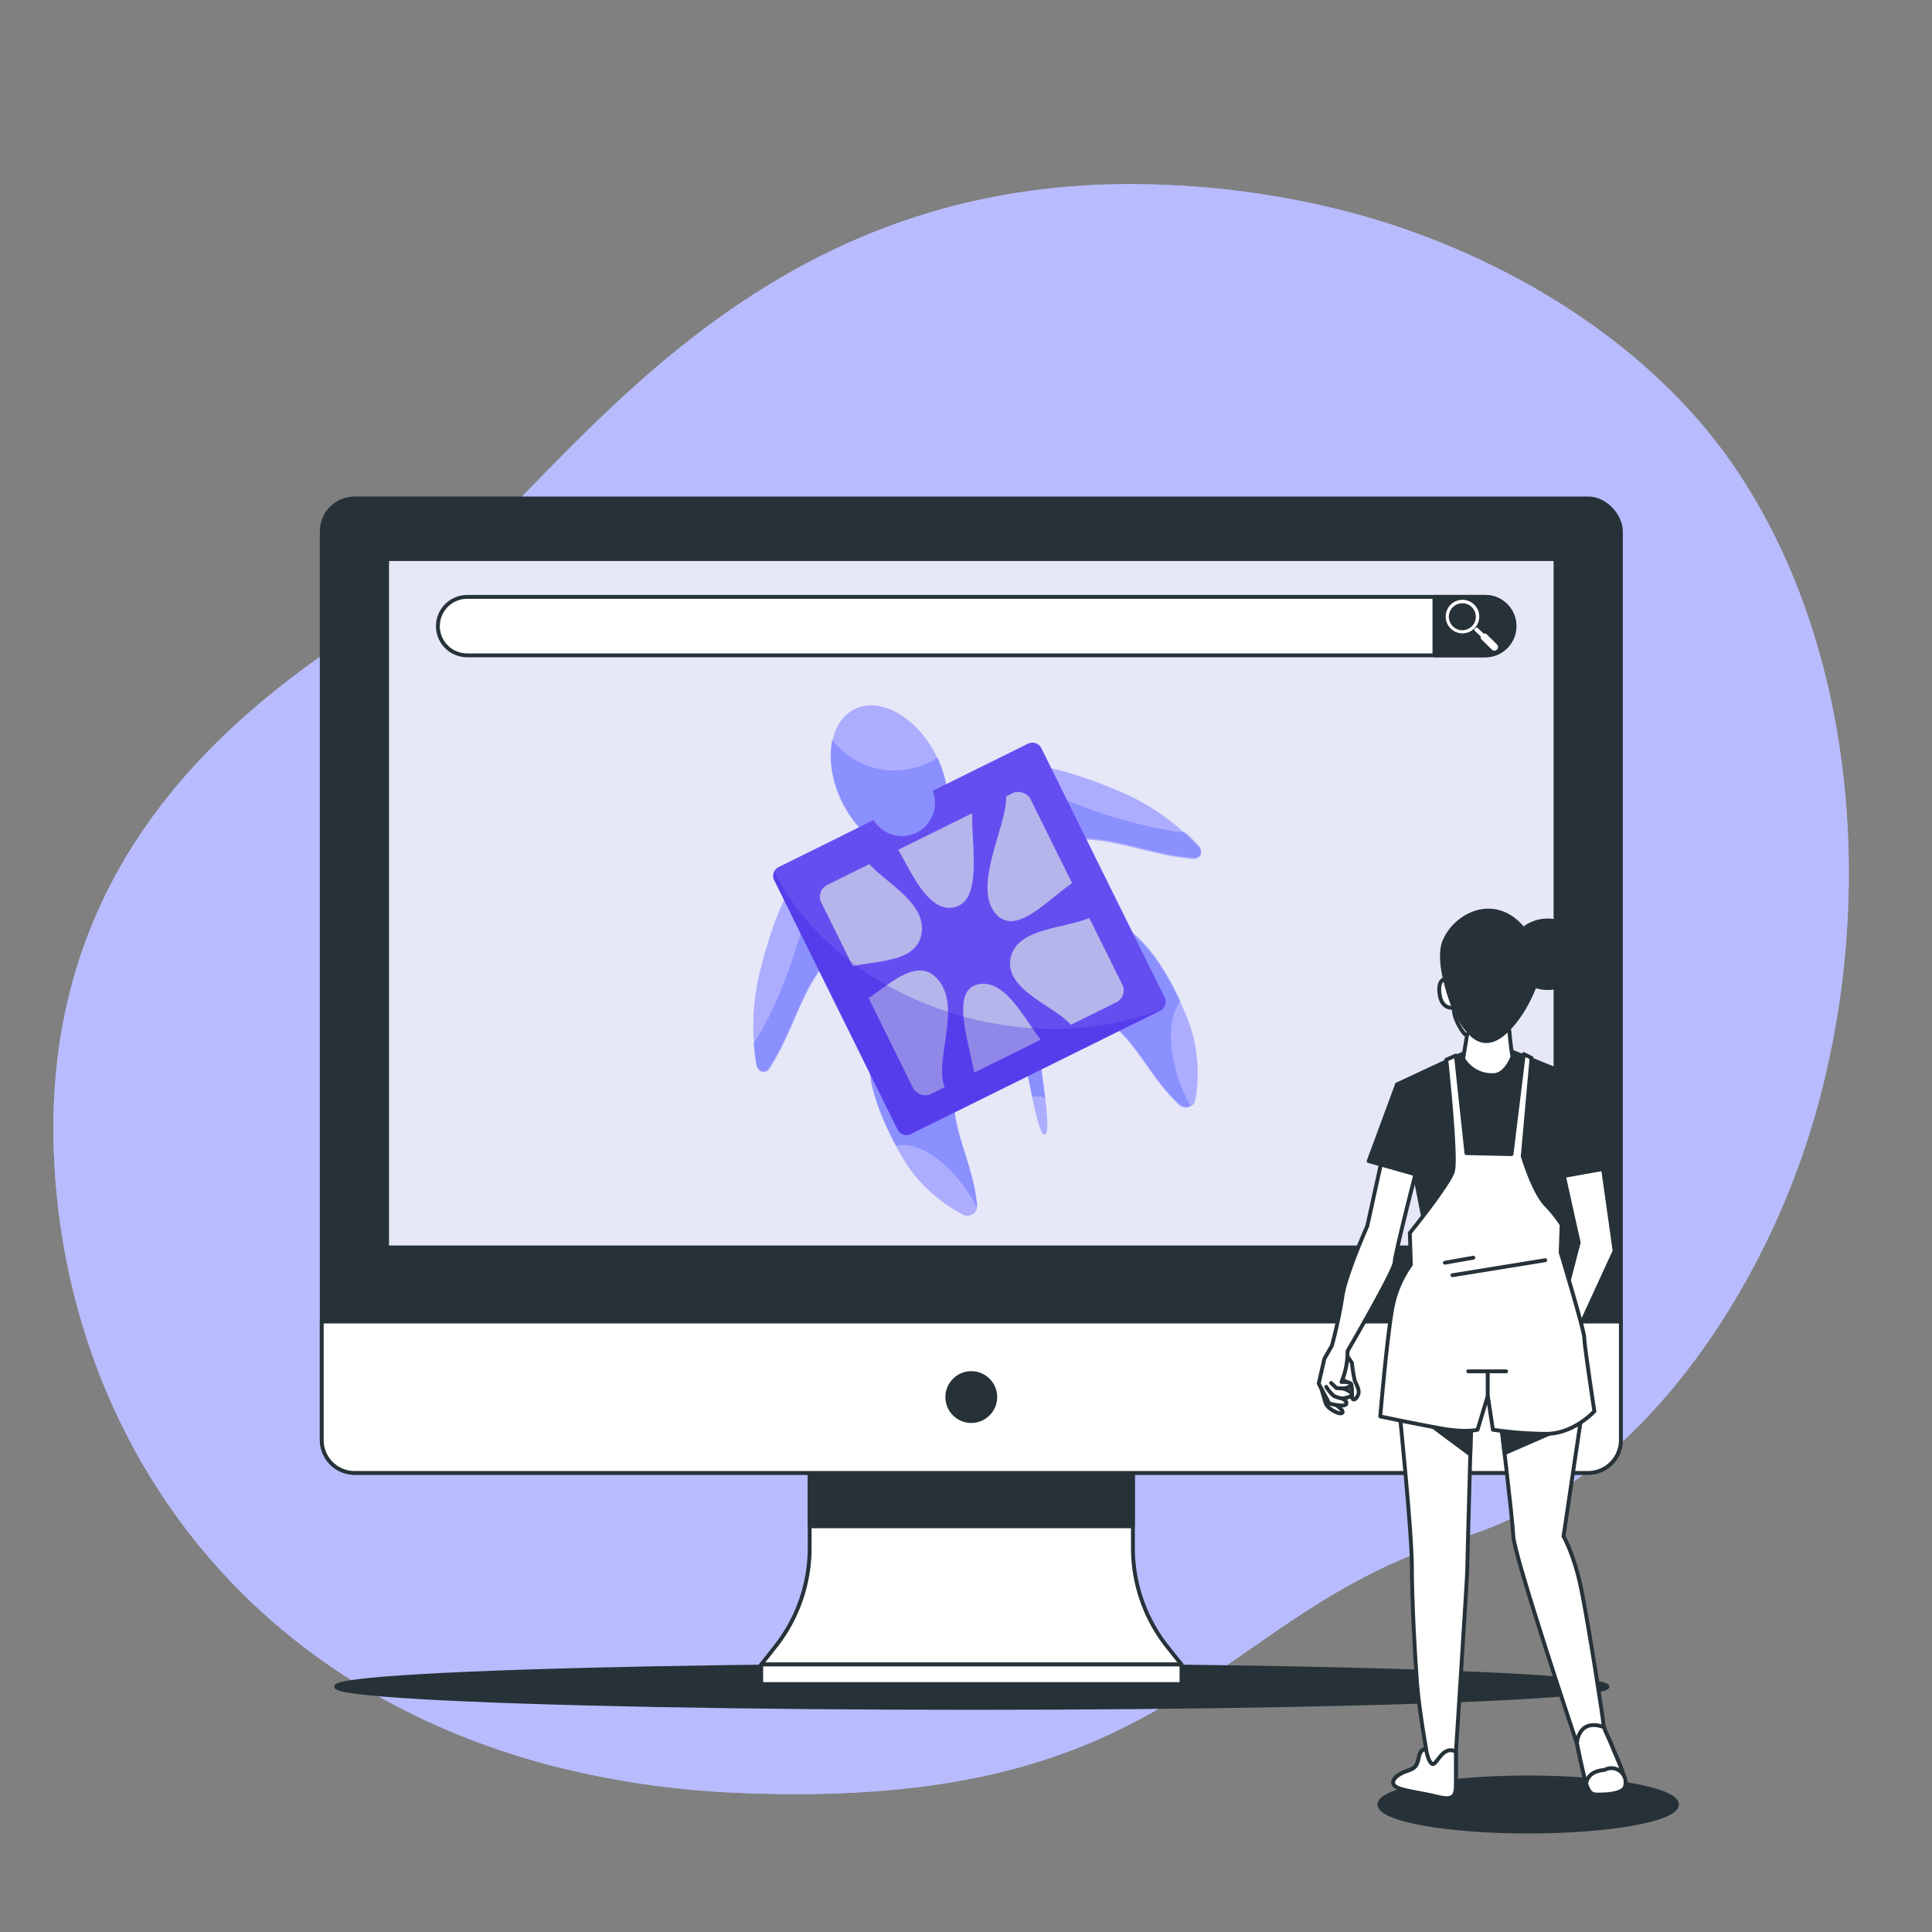 <?xml version="1.0" encoding="UTF-8" standalone="no"?>
<svg
   viewBox="0 0 500 500"
   version="1.1"
   id="svg121"
   sodipodi:docname="browser.svg"
   inkscape:version="1.2.2 (b0a8486541, 2022-12-01)"
   xml:space="preserve"
   xmlns:inkscape="http://www.inkscape.org/namespaces/inkscape"
   xmlns:sodipodi="http://sodipodi.sourceforge.net/DTD/sodipodi-0.dtd"
   xmlns="http://www.w3.org/2000/svg"
   xmlns:svg="http://www.w3.org/2000/svg"><rect x="0" y="0" width="500" height="500" fill="#808080" stroke="none"/><defs
     id="defs125"><rect
       x="53.225"
       y="512.165"
       width="711.71"
       height="446.336"
       id="rect50645" /><rect
       x="346.254"
       y="385.433"
       width="242.778"
       height="201.164"
       id="rect30843" /><rect
       x="96.857"
       y="146.13"
       width="721.3"
       height="671.977"
       id="rect3577" /><linearGradient
       id="linearGradient39043"
       inkscape:swatch="gradient"><stop
         style="stop-color:#2e12d8;stop-opacity:1;"
         offset="0"
         id="stop39039" /><stop
         style="stop-color:#2e12d8;stop-opacity:0;"
         offset="1"
         id="stop39041" /></linearGradient><linearGradient
       id="linearGradient30520"
       inkscape:swatch="gradient"><stop
         style="stop-color:#3da5d9;stop-opacity:1;"
         offset="0"
         id="stop30516" /><stop
         style="stop-color:#3da5d9;stop-opacity:0;"
         offset="1"
         id="stop30518" /></linearGradient><linearGradient
       id="98CE00"
       inkscape:swatch="solid"><stop
         style="stop-color:#00ff00;stop-opacity:1;"
         offset="0"
         id="stop22410" /></linearGradient></defs><sodipodi:namedview
     id="namedview123"
     pagecolor="#ffffff"
     bordercolor="#000000"
     borderopacity="0.25"
     inkscape:showpageshadow="2"
     inkscape:pageopacity="0.0"
     inkscape:pagecheckerboard="0"
     inkscape:deskcolor="#d1d1d1"
     showgrid="false"
     inkscape:zoom="1.4882952"
     inkscape:cx="355.44024"
     inkscape:cy="182.75944"
     inkscape:window-width="2822"
     inkscape:window-height="1718"
     inkscape:window-x="58"
     inkscape:window-y="48"
     inkscape:window-maximized="1"
     inkscape:current-layer="svg121" /><g
     id="freepik--background-simple--inject-8"
     style="fill:#b8bdff;fill-opacity:1"><path
       d="M464.86,303.39c-14.73,39.43-44.81,82.11-87.14,94.75-64,19.1-71.6,70.65-186.16,65.87A230.92,230.92,0,0,1,142,456.75,194.41,194.41,0,0,1,118.73,449C51.8,421.89,16.89,362.23,14,299.81c-3.82-82.11,53.46-121.24,90.69-144.15S186.79,44,299.44,47.77a224.06,224.06,0,0,1,50.92,7.44c37.91,10.26,76.44,32.95,98.84,66.12q2.52,3.75,4.82,7.64C484,179.82,484.93,249.63,464.86,303.39Z"
       style="fill:#b8bdff;fill-opacity:1"
       id="path2" /><path
       d="M464.86,303.39c-14.73,39.43-44.81,82.11-87.14,94.75-64,19.1-71.6,70.65-186.16,65.87A230.92,230.92,0,0,1,142,456.75,194.41,194.41,0,0,1,118.73,449C51.8,421.89,16.89,362.23,14,299.81c-3.82-82.11,53.46-121.24,90.69-144.15S186.79,44,299.44,47.77a224.06,224.06,0,0,1,50.92,7.44c37.91,10.26,76.44,32.95,98.84,66.12q2.52,3.75,4.82,7.64C484,179.82,484.93,249.63,464.86,303.39Z"
       style="fill:#b8bdff;opacity:0.7;fill-opacity:1"
       id="path4" /></g><g
     id="freepik--Device--inject-8"><ellipse
       cx="251.5"
       cy="436.5"
       rx="164.5"
       ry="5.5"
       style="fill:#263238;stroke:#263238;stroke-linecap:round;stroke-linejoin:round"
       id="ellipse7" /><rect
       x="83.27"
       y="129"
       width="336.21"
       height="252.16"
       rx="8.48"
       style="fill:#263238;stroke:#263238;stroke-linecap:round;stroke-linejoin:round"
       id="rect9" /><path
       d="M293.2,400.6V372.2H209.54v28.4a41.17,41.17,0,0,1-8.88,25.54L197,430.76H305.75l-3.67-4.62A41.17,41.17,0,0,1,293.2,400.6Z"
       style="fill:#fff;stroke:#263238;stroke-linecap:round;stroke-linejoin:round"
       id="path11" /><rect
       x="209.54"
       y="372.2"
       width="83.65"
       height="22.8"
       style="fill:#263238;stroke:#263238;stroke-linecap:round;stroke-linejoin:round"
       id="rect13" /><rect
       x="197"
       y="430.76"
       width="108.77"
       height="5.07"
       style="fill:#fff;stroke:#263238;stroke-linecap:round;stroke-linejoin:round"
       id="rect15" /><path
       d="M83.27,342H419.48a0,0,0,0,1,0,0v30.71a8.48,8.48,0,0,1-8.48,8.48H91.75a8.48,8.48,0,0,1-8.48-8.48V342A0,0,0,0,1,83.27,342Z"
       style="fill:#fff;stroke:#263238;stroke-linecap:round;stroke-linejoin:round"
       id="path17" /><rect
       x="100.18"
       y="144.69"
       width="302.39"
       height="178.15"
       style="fill:#e6e7f7;stroke:#263238;stroke-linecap:round;stroke-linejoin:round;fill-opacity:1"
       id="rect19" /><path
       d="M257.57,361.56a6.2,6.2,0,1,0-6.2,6.2A6.2,6.2,0,0,0,257.57,361.56Z"
       style="fill:#263238;stroke:#263238;stroke-linecap:round;stroke-linejoin:round"
       id="path59" /><path
       d="M384.38,169.6H120.9a7.56,7.56,0,0,1-7.57-7.56h0a7.57,7.57,0,0,1,7.57-7.56H384.38a7.57,7.57,0,0,1,7.56,7.56h0A7.56,7.56,0,0,1,384.38,169.6Z"
       style="fill:#fff;stroke:#263238;stroke-linecap:round;stroke-linejoin:round"
       id="path61" /><path
       d="M384.38,169.6H371.23V154.48h13.15a7.57,7.57,0,0,1,7.56,7.56h0A7.56,7.56,0,0,1,384.38,169.6Z"
       style="fill:#263238;stroke:#263238;stroke-linecap:round;stroke-linejoin:round"
       id="path63" /><path
       d="M381.45,156.4a4.34,4.34,0,1,0,.2,6.14A4.33,4.33,0,0,0,381.45,156.4ZM381,162a3.49,3.49,0,1,1-.16-4.93A3.5,3.5,0,0,1,381,162Z"
       style="fill:#fff"
       id="path65" /><path
       d="M384.71,164.11A.7.7,0,0,0,384,164l-1.57-1.47a.43.43,0,0,0-.6,0l-.14.15a.41.41,0,0,0,0,.59l1.55,1.46a.72.72,0,0,0,.19.77l2.66,2.61a.94.94,0,0,0,1.32,0h0a.94.94,0,0,0,0-1.33Z"
       style="fill:#fff"
       id="path67" /><g
       id="g75324"
       transform="matrix(0.768,-0.38,0.38,0.768,90.744,471.783)"><g
         id="g73882"><ellipse
           style="fill:#adadff;fill-opacity:1;stroke:none;stroke-width:37.795;stroke-miterlimit:4;stroke-dasharray:none;stroke-opacity:1"
           id="path21717-2-2"
           cx="285.617"
           cy="-210.282"
           rx="15.875"
           ry="23.735" /><path
           id="path21330-7-0"
           style="fill:#adadff;fill-opacity:1;stroke:none;stroke-width:9.154;stroke-miterlimit:4;stroke-dasharray:none;stroke-opacity:1"
           inkscape:transform-center-x="-4.4642546"
           inkscape:transform-center-y="-1.6099138"
           d="m 293.971,-122.041 a 22.399,27.521 62.823 0 0 -9.86,-0.59 c 0.734,0.663 1.225,1.187 1.322,1.492 0.724,2.263 -8.025,27.621 -5.27,27.824 2.754,0.203 9.379,-25.311 11.409,-27.371 0.292,-0.297 1.177,-0.773 2.399,-1.355 z" /><path
           id="path20674-36-0"
           style="fill:#adadff;fill-opacity:1;stroke-width:16.654"
           d="m 257.371,-200 c -0.233,0.001 -0.465,0.027 -0.695,0.081 -2.872,0.539 -5.611,1.777 -8.269,3.143 -5.21,2.768 -9.886,6.748 -14.271,11.047 -3.676,3.608 -7.18,7.465 -10.509,11.52 -4.08,5.116 -7.52,10.967 -10.083,17.327 -0.854,2.146 -1.635,4.342 -2.242,6.603 -0.209,1.198 0.606,2.539 1.666,2.527 1.124,0.115 2.075,-0.737 3.03,-1.303 6.583,-4.127 12.328,-9.821 18.584,-14.564 3.046,-2.286 6.276,-4.207 9.585,-5.89 1.119,-0.594 2.234,-1.207 3.36,-1.789 a 18.092,54.883 41.169 0 0 14.663,-23.567 c -0.323,-0.664 -0.619,-1.346 -0.873,-2.053 -0.57,-1.336 -1.514,-2.576 -2.792,-2.903 -0.376,-0.116 -0.765,-0.181 -1.153,-0.179 z" /><path
           id="path20674-36-0-8"
           style="fill:#adadff;fill-opacity:1;stroke-width:16.654"
           d="m 314.307,-200 c 0.233,0.001 0.465,0.027 0.695,0.081 2.872,0.539 5.611,1.777 8.269,3.143 5.21,2.768 9.886,6.748 14.271,11.047 3.676,3.608 7.18,7.465 10.509,11.52 4.08,5.116 7.52,10.967 10.083,17.327 0.854,2.146 1.635,4.342 2.242,6.603 0.209,1.198 -0.606,2.539 -1.666,2.527 -1.124,0.115 -2.075,-0.737 -3.03,-1.303 -6.583,-4.127 -12.328,-9.821 -18.584,-14.564 -3.046,-2.286 -6.276,-4.207 -9.585,-5.89 -1.119,-0.594 -2.234,-1.207 -3.36,-1.789 a 54.883,18.092 48.831 0 1 -14.663,-23.567 c 0.323,-0.664 0.619,-1.346 0.873,-2.053 0.57,-1.336 1.514,-2.576 2.792,-2.903 0.376,-0.116 0.765,-0.181 1.153,-0.179 z" /><path
           id="path20674-36-0-4"
           style="fill:#adadff;fill-opacity:1;stroke-width:17.746"
           d="m 247.378,-144.42 c -0.21,0.174 -0.398,0.361 -0.56,0.562 -2.141,2.437 -3.573,5.168 -4.823,7.911 -2.375,5.429 -3.246,11.144 -3.585,16.824 -0.281,4.764 -0.196,9.54 0.213,14.298 0.626,5.913 2.448,11.767 5.494,17.255 1.037,1.844 2.182,3.662 3.54,5.387 0.821,0.83 2.687,0.982 3.636,0.188 1.112,-0.769 1.254,-1.956 1.64,-2.984 2.47,-7.215 2.863,-14.69 4.518,-22.009 0.825,-3.55 2.126,-7.031 3.697,-10.437 0.51,-1.166 1.002,-2.339 1.529,-3.503 a 50.238,22.442 89.059 0 0 -6.615,-24.174 c -0.852,-0.134 -1.694,-0.3 -2.52,-0.51 -1.641,-0.33 -3.54,-0.328 -4.97,0.436 -0.437,0.214 -0.844,0.466 -1.193,0.756 z" /><path
           id="path20674-36-0-4-5"
           style="fill:#adadff;fill-opacity:1;stroke-width:17.746"
           d="m 325.445,-144.42 c 0.21,0.174 0.398,0.361 0.56,0.562 2.141,2.437 3.573,5.168 4.823,7.911 2.375,5.429 3.246,11.144 3.585,16.824 0.281,4.764 0.196,9.54 -0.213,14.298 -0.626,5.913 -2.448,11.767 -5.494,17.255 -1.037,1.844 -2.182,3.662 -3.54,5.387 -0.821,0.83 -2.687,0.982 -3.636,0.188 -1.112,-0.769 -1.254,-1.956 -1.64,-2.984 -2.47,-7.215 -2.863,-14.69 -4.518,-22.009 -0.825,-3.55 -2.126,-7.031 -3.697,-10.437 -0.51,-1.166 -1.002,-2.339 -1.529,-3.503 a 22.442,50.238 0.941 0 1 6.615,-24.174 c 0.852,-0.134 1.694,-0.3 2.52,-0.51 1.641,-0.33 3.54,-0.328 4.97,0.436 0.437,0.214 0.844,0.466 1.193,0.756 z" /></g><g
         id="g74593"
         style="fill:#2c3fff;fill-opacity:0.261"
         transform="translate(183.102,-9.909)"><path
           id="path21717-2-2-0"
           style="fill:#2c3fff;fill-opacity:0.261;stroke:none;stroke-width:142.848;stroke-miterlimit:4;stroke-dasharray:none;stroke-opacity:1"
           d="m 348.307,-825.826 a 59.999,89.708 0 0 0 -21.016,68.109 59.999,89.708 0 0 0 60,89.707 59.999,89.708 0 0 0 59.912,-86.162 90,90 0 0 1 -10.668,0.674 90,90 0 0 1 -88.229,-72.328 z"
           transform="scale(0.265)" /><path
           id="path21330-7-0-6"
           style="fill:#2c3fff;fill-opacity:0.261;stroke:none;stroke-width:34.597;stroke-miterlimit:4;stroke-dasharray:none;stroke-opacity:1"
           inkscape:transform-center-x="-4.4642546"
           inkscape:transform-center-y="-1.6099138"
           d="m 395.945,-427.133 a 84.658,104.017 62.823 0 0 -14.348,0.699 c 2.774,2.506 4.628,4.487 4.996,5.639 1.468,4.59 -7.366,34.302 -14.266,60.98 a 30,60 0 0 1 12.689,7.879 c 9.936,-27.969 20.308,-62.609 24.781,-67.148 1.105,-1.122 4.448,-2.924 9.066,-5.121 a 84.658,104.017 62.823 0 0 -22.92,-2.928 z"
           transform="scale(0.265)" /><path
           id="path20674-36-0-0"
           style="fill:#2c3fff;fill-opacity:0.261;stroke-width:62.945"
           d="m 280.533,-718.854 c -0.88,0.004 -1.759,0.103 -2.627,0.307 -0.161,0.03 -0.32,0.066 -0.48,0.098 a 38.043,164.852 42.819 0 1 -60.588,76.104 38.043,164.852 42.819 0 1 -102.236,87.195 c -3.115,7.876 -5.963,15.929 -8.188,24.219 -0.789,4.528 2.288,9.594 6.295,9.551 4.247,0.434 7.843,-2.783 11.451,-4.924 24.881,-15.599 46.594,-37.118 70.238,-55.045 11.511,-8.64 23.719,-15.901 36.227,-22.264 4.229,-2.247 8.445,-4.56 12.699,-6.76 a 68.381,207.433 41.169 0 0 55.418,-89.072 c -1.222,-2.509 -2.339,-5.09 -3.299,-7.762 -2.155,-5.048 -5.722,-9.735 -10.551,-10.971 -1.422,-0.437 -2.892,-0.685 -4.359,-0.676 z"
           transform="scale(0.265)" /><path
           id="path20674-36-0-8-8"
           style="fill:#2c3fff;fill-opacity:0.261;stroke-width:62.945"
           d="m 495.725,-718.854 c -1.467,-0.009 -2.938,0.239 -4.359,0.676 -4.829,1.236 -8.396,5.922 -10.551,10.971 -0.959,2.672 -2.077,5.252 -3.299,7.762 a 207.433,68.381 48.831 0 0 55.418,89.072 c 4.254,2.2 8.47,4.513 12.699,6.76 12.507,6.363 24.716,13.624 36.227,22.264 23.644,17.927 45.357,39.446 70.238,55.045 3.609,2.141 7.205,5.358 11.451,4.924 4.006,0.044 7.084,-5.023 6.295,-9.551 -1.957,-7.293 -4.407,-14.397 -7.086,-21.365 a 164.852,38.043 47.181 0 1 -97.85,-84.621 164.852,38.043 47.181 0 1 -63.75,-81.035 c -0.932,-0.215 -1.867,-0.417 -2.807,-0.594 -0.868,-0.204 -1.747,-0.303 -2.627,-0.307 z"
           transform="scale(0.265)" /><path
           id="path20674-36-0-4-3"
           style="fill:#2c3fff;fill-opacity:0.261;stroke-width:67.072"
           d="m 258.814,-514.08 c -4.092,-0.049 -8.162,0.63 -11.541,2.436 -1.653,0.809 -3.189,1.761 -4.508,2.855 -0.792,0.656 -1.505,1.364 -2.117,2.123 -8.093,9.21 -13.505,19.533 -18.23,29.9 -8.978,20.52 -12.266,42.12 -13.551,63.588 -0.673,11.419 -0.785,22.856 -0.387,34.283 a 60,110 0 0 1 51.455,103.801 c 2.118,-2.707 2.702,-6.047 3.822,-9.035 9.337,-27.267 10.82,-55.521 17.076,-83.184 3.12,-13.418 8.032,-26.574 13.973,-39.447 1.928,-4.407 3.789,-8.841 5.779,-13.24 a 189.874,84.821 89.059 0 0 -25.004,-91.365 c -3.22,-0.508 -6.404,-1.132 -9.523,-1.926 -2.326,-0.468 -4.789,-0.76 -7.244,-0.789 z"
           transform="scale(0.265)" /><path
           id="path20674-36-0-4-5-7"
           style="fill:#2c3fff;fill-opacity:0.261;stroke-width:67.072"
           d="m 521.771,-514.08 c -2.455,0.029 -4.918,0.322 -7.244,0.789 -3.119,0.794 -6.304,1.418 -9.523,1.926 A 84.821,189.874 0.941 0 0 480,-420 c 1.99,4.399 3.851,8.833 5.779,13.24 5.94,12.874 10.853,26.03 13.973,39.447 6.256,27.662 7.739,55.916 17.076,83.184 1.457,3.886 1.994,8.371 6.197,11.279 1.594,1.334 3.875,1.958 6.189,1.967 a 60,110 0 0 1 -0.127,-6.754 60,110 0 0 1 43.131,-105.525 c 0.236,-10.007 0.087,-20.018 -0.502,-30.016 -1.284,-21.468 -4.573,-43.068 -13.551,-63.588 -4.726,-10.367 -10.138,-20.691 -18.23,-29.9 -0.612,-0.759 -1.323,-1.467 -2.115,-2.123 -1.319,-1.094 -2.857,-2.046 -4.51,-2.855 -3.379,-1.805 -7.447,-2.484 -11.539,-2.436 z"
           transform="scale(0.265)" /></g><g
         id="g65773"
         transform="translate(-79.101,-326.917)"><path
           id="rect55-6-2"
           style="fill:#654ef0;fill-opacity:1;stroke:none;stroke-width:11.339;stroke-miterlimit:4;stroke-dasharray:none;stroke-opacity:1"
           d="m 323.04,125.479 c -1.662,0 -3,1.338 -3,3 v 84 c 0,1.662 1.338,3 3,3 h 84 c 1.662,0 3,-1.338 3,-3 v -84 c 0,-1.662 -1.338,-3 -3,-3 h -32.118 a 10,10 0 0 1 -2.595,5.911 10,10 0 0 1 -14.129,0.608 10,10 0 0 1 -3.201,-6.519 z" /><rect
           style="fill:#e1efe6;fill-opacity:0.64;stroke:none;stroke-width:8.881;stroke-miterlimit:4;stroke-dasharray:none;stroke-opacity:1"
           id="rect55-6-9-1"
           width="70.494"
           height="70.494"
           x="329.793"
           y="136.819"
           ry="3.969"
           rx="3.969" /><path
           style="fill:#654ef0;fill-opacity:1;stroke:none"
           id="path18310-2-5"
           inkscape:flatsided="false"
           sodipodi:sides="6"
           sodipodi:cx="660"
           sodipodi:cy="-160"
           sodipodi:r1="32"
           sodipodi:r2="100"
           sodipodi:arg1="0.92729522"
           sodipodi:arg2="1.450894"
           inkscape:rounded="0.42"
           inkscape:randomized="0.089"
           transform="matrix(0,-0.486,-0.424,0,296.287,492.341)"
           inkscape:transform-center-x="-3.858154"
           inkscape:transform-center-y="0.22799556"
           sodipodi:type="star"
           d="m 678.1,-132.944 c -22.976,19.816 21.61,69.69 -9.313,75.079 -30.923,5.389 9.127,-60.537 -19.167,-70.883 -28.294,-10.347 -54.828,47.319 -76.045,23.588 -21.217,-23.731 67.469,-17.11 61.068,-47.836 -6.401,-30.726 -72.323,-11.428 -61.197,-39.485 11.126,-28.058 45.309,30.014 67.144,9.827 21.836,-20.187 -18.919,-76.78 12.929,-81.476 31.848,-4.696 -13.185,68.832 15.551,77.28 28.736,8.449 61.125,-66.018 76.063,-39.85 14.939,26.168 -67.5,33.299 -61.087,64.099 6.413,30.799 75.336,4.323 64.812,33.089 -10.524,28.766 -47.784,-23.246 -70.76,-3.43 z" /><path
           id="rect55-6-1-6"
           style="fill:#3013e0;fill-opacity:0.281;stroke:none;stroke-width:11.339;stroke-miterlimit:4;stroke-dasharray:none;stroke-opacity:1"
           d="m 321.243,126.008 c -0.73,0.546 -1.203,1.415 -1.203,2.401 v 84 c 0,1.662 1.338,3 3,3 h 84 c 0.327,0 0.64,-0.054 0.934,-0.149 a 81.068,62.332 41.272 0 1 -50.49,-20.792 81.068,62.332 41.272 0 1 -36.241,-68.46 z" /></g></g></g><g
     id="freepik--Character--inject-8"><ellipse
       cx="395.5"
       cy="467"
       rx="38.5"
       ry="7"
       style="fill:#263238;stroke:#263238;stroke-linecap:round;stroke-linejoin:round"
       id="ellipse70" /><path
       d="M348.06,350l1.83,2.75a33.24,33.24,0,0,0,.73,4.58c.37.91,1.29,2.38.92,3.48s-1.65,2.38-1.65.18a11.39,11.39,0,0,0-.18-2.75l-3.85-2Z"
       style="fill:#fff;stroke:#263238;stroke-linecap:round;stroke-linejoin:round"
       id="path72" /><path
       d="M341.86,358.93s.8,2.94,1.2,4.14,2,2.13,3.07,2.54,1.6.06,1.2-.61a10.18,10.18,0,0,0-2.13-1.8l-3.34-6.14Z"
       style="fill:#fff;stroke:#263238;stroke-linecap:round;stroke-linejoin:round"
       id="path74" /><path
       d="M366.72,302.28l-8.94-2.86-3.93,17.88s-5.72,12.87-6.44,18.23a120.29,120.29,0,0,1-2.72,12.72l-1.95,3.41-1.46,6.41L344,363.2a13.63,13.63,0,0,0,3.11.55c1.28,0,1.47-.36,1.28-.91s-1.1-.92-1.1-.92,2.2-.18,2.57-.92-2.2-1.65-2.2-1.65,2.2-.36,2-1.1-2.49-.59-2.49-.59a20,20,0,0,0,1.57-8c1.93-3.31,12.21-21.12,12.21-23.06C361,324.45,366.72,302.28,366.72,302.28Z"
       style="fill:#fff;stroke:#263238;stroke-linecap:round;stroke-linejoin:round"
       id="path76" /><path
       d="M347.05,361.88a9.82,9.82,0,0,1-1.82-.58,10.56,10.56,0,0,1-2-2.39"
       style="fill:none;stroke:#263238;stroke-linecap:round;stroke-linejoin:round"
       id="path78" /><polyline
       points="347.69 359.35 345.89 359.24 344.49 357.91"
       style="fill:none;stroke:#263238;stroke-linecap:round;stroke-linejoin:round"
       id="polyline80" /><polygon
       points="414.64 300.85 417.86 323.74 407.84 345.55 403.55 340.9 408.56 321.59 404.27 302.28 414.64 300.85"
       style="fill:#fff;stroke:#263238;stroke-linecap:round;stroke-linejoin:round"
       id="polygon82" /><polygon
       points="379.6 272.22 361.55 280.64 369.07 318.84 400.35 319.74 409.76 279.64 390.73 271.92 379.6 272.22"
       style="fill:#263238;stroke:#263238;stroke-linecap:round;stroke-linejoin:round"
       id="polygon84" /><path
       d="M376.27,260.75s-.43,2.42,2.38,6.36c.69,1,1.06.53,1.06.53L378.65,274a8.63,8.63,0,0,0,7.83,4.24c3.33,0,5-4.9,5-4.9-.23.08-.9-6.77-.9-6.77l-9-14.58-6.63,1.32s-2.94-.77-2.41,3.74S376.27,260.75,376.27,260.75Z"
       style="fill:#fff;stroke:#263238;stroke-linecap:round;stroke-linejoin:round"
       id="path86" /><path
       d="M398.49,248.41s-2.6-8.88-9-11.8-13.26,1.33-15.65,6.9,2.39,17.24,2.39,17.24,2.91,6.63,6.36,8.22,6.82-1.05,10-5.29S398.76,252.65,398.49,248.41Z"
       style="fill:#263238;stroke:#263238;stroke-linecap:round;stroke-linejoin:round"
       id="path88" /><ellipse
       cx="400.53"
       cy="246.96"
       rx="9.41"
       ry="8.75"
       style="fill:#263238;stroke:#263238;stroke-linecap:round;stroke-linejoin:round"
       id="ellipse90" /><path
       d="M362.21,365.51s3.18,31,3.18,39.78.8,23.34,1.33,30.23,2.38,17.24,2.38,17.24-1.32-.53-1.85,1.86-.8,2.91-3.18,3.71-4.25,2.39-3.19,3.71,6.9,1.86,11.14,2.92,4.78-.27,4.78-3.18v-8.49s2.91-45.08,2.91-46.68,1.06-39.51,1.06-39.51Z"
       style="fill:#fff;stroke:#263238;stroke-linecap:round;stroke-linejoin:round"
       id="path92" /><path
       d="M370.07,368.67l10.44,7.75c.15-5.39.26-9.32.26-9.32l-12-1Z"
       style="fill:#263238;stroke:#263238;stroke-linecap:round;stroke-linejoin:round"
       id="path94" /><path
       d="M372,465c4.25,1.06,4.78-.27,4.78-3.18v-8.49c-3.45-1.86-5,3.71-6.1,3.18s-1.6-3.71-1.6-3.71-1.32-.53-1.85,1.86-.8,2.91-3.18,3.71-4.25,2.39-3.19,3.71S367.78,463.9,372,465Z"
       style="fill:#fff;stroke:#263238;stroke-linecap:round;stroke-linejoin:round"
       id="path96" /><path
       d="M388.2,366.3s3.18,26,3.45,31.3,16.44,53.57,16.44,53.57,1.59,8,2.39,10.34,1.32,2.92,2.91,2.92,6.63,0,7.17-2.12-2.66-8.49-3.45-10.61-2.12-4.24-2.12-5.3-4-26.79-5.84-35.54-4.51-13.26-4.51-13.26L410,361.53Z"
       style="fill:#fff;stroke:#263238;stroke-linecap:round;stroke-linejoin:round"
       id="path98" /><path
       d="M409.24,366.33l-9.43-2.58L388.2,366.3s.53,4.32,1.17,9.79l19.7-8.6Z"
       style="fill:#263238;stroke:#263238;stroke-linecap:round;stroke-linejoin:round"
       id="path100" /><path
       d="M413.39,464.43c1.6,0,6.63,0,7.17-2.12s-2.66-8.49-3.45-10.61c-.67-1.79-1.72-3.58-2-4.73-6.76-2.38-7,4.2-7,4.2s1.59,8,2.39,10.34S411.8,464.43,413.39,464.43Z"
       style="fill:#fff;stroke:#263238;stroke-linecap:round;stroke-linejoin:round"
       id="path102" /><path
       d="M415.25,458.06c-3.39.28-4.49,1.94-4.76,3.5.79,2.34,1.32,2.87,2.9,2.87s6.63,0,7.17-2.12a3.68,3.68,0,0,0-5.31-4.25Z"
       style="fill:#fff;stroke:#263238;stroke-linecap:round;stroke-linejoin:round"
       id="path104" /><path
       d="M374.3,274.25s2.76,25.48,1.7,28.93-11.14,15.91-11.14,15.91l.27,8.23a28.08,28.08,0,0,0-5,12.46c-1.33,8-2.92,26.79-2.92,26.79s10.08,2.12,16.18,3.18,9,.26,9,.26l2.65-8.75,1.32,8.75a98,98,0,0,0,13.79,1.07c7.17,0,12.47-5.84,12.47-5.84S410,348,410,346.15s-6.1-22-6.1-22l.25-7.2a32.72,32.72,0,0,0-4.2-5.25c-3.18-3.45-5.87-12.48-5.87-12.48l2.28-25.42-2-1-3.18,25.89-11.67-.26-2.72-25.26Z"
       style="fill:#fff;stroke:#263238;stroke-linecap:round;stroke-linejoin:round"
       id="path106" /><line
       x1="375.89"
       y1="330.03"
       x2="399.91"
       y2="326.14"
       style="fill:#fff;stroke:#263238;stroke-linecap:round;stroke-linejoin:round"
       id="line108" /><line
       x1="373.94"
       y1="326.79"
       x2="381.3"
       y2="325.49"
       style="fill:#fff;stroke:#263238;stroke-linecap:round;stroke-linejoin:round"
       id="line110" /><line
       x1="385.02"
       y1="361.26"
       x2="385.02"
       y2="355.43"
       style="fill:#fff;stroke:#263238;stroke-linecap:round;stroke-linejoin:round"
       id="line112" /><line
       x1="379.98"
       y1="354.9"
       x2="389.79"
       y2="354.9"
       style="fill:#fff;stroke:#263238;stroke-linecap:round;stroke-linejoin:round"
       id="line114" /><polyline
       points="361.55 280.64 354.21 300.49 368.15 304.43"
       style="fill:#263238;stroke:#263238;stroke-linecap:round;stroke-linejoin:round"
       id="polyline116" /><polyline
       points="409.76 279.64 418.21 301.92 404.27 304.43"
       style="fill:#263238;stroke:#263238;stroke-linecap:round;stroke-linejoin:round"
       id="polyline118" /></g></svg>

